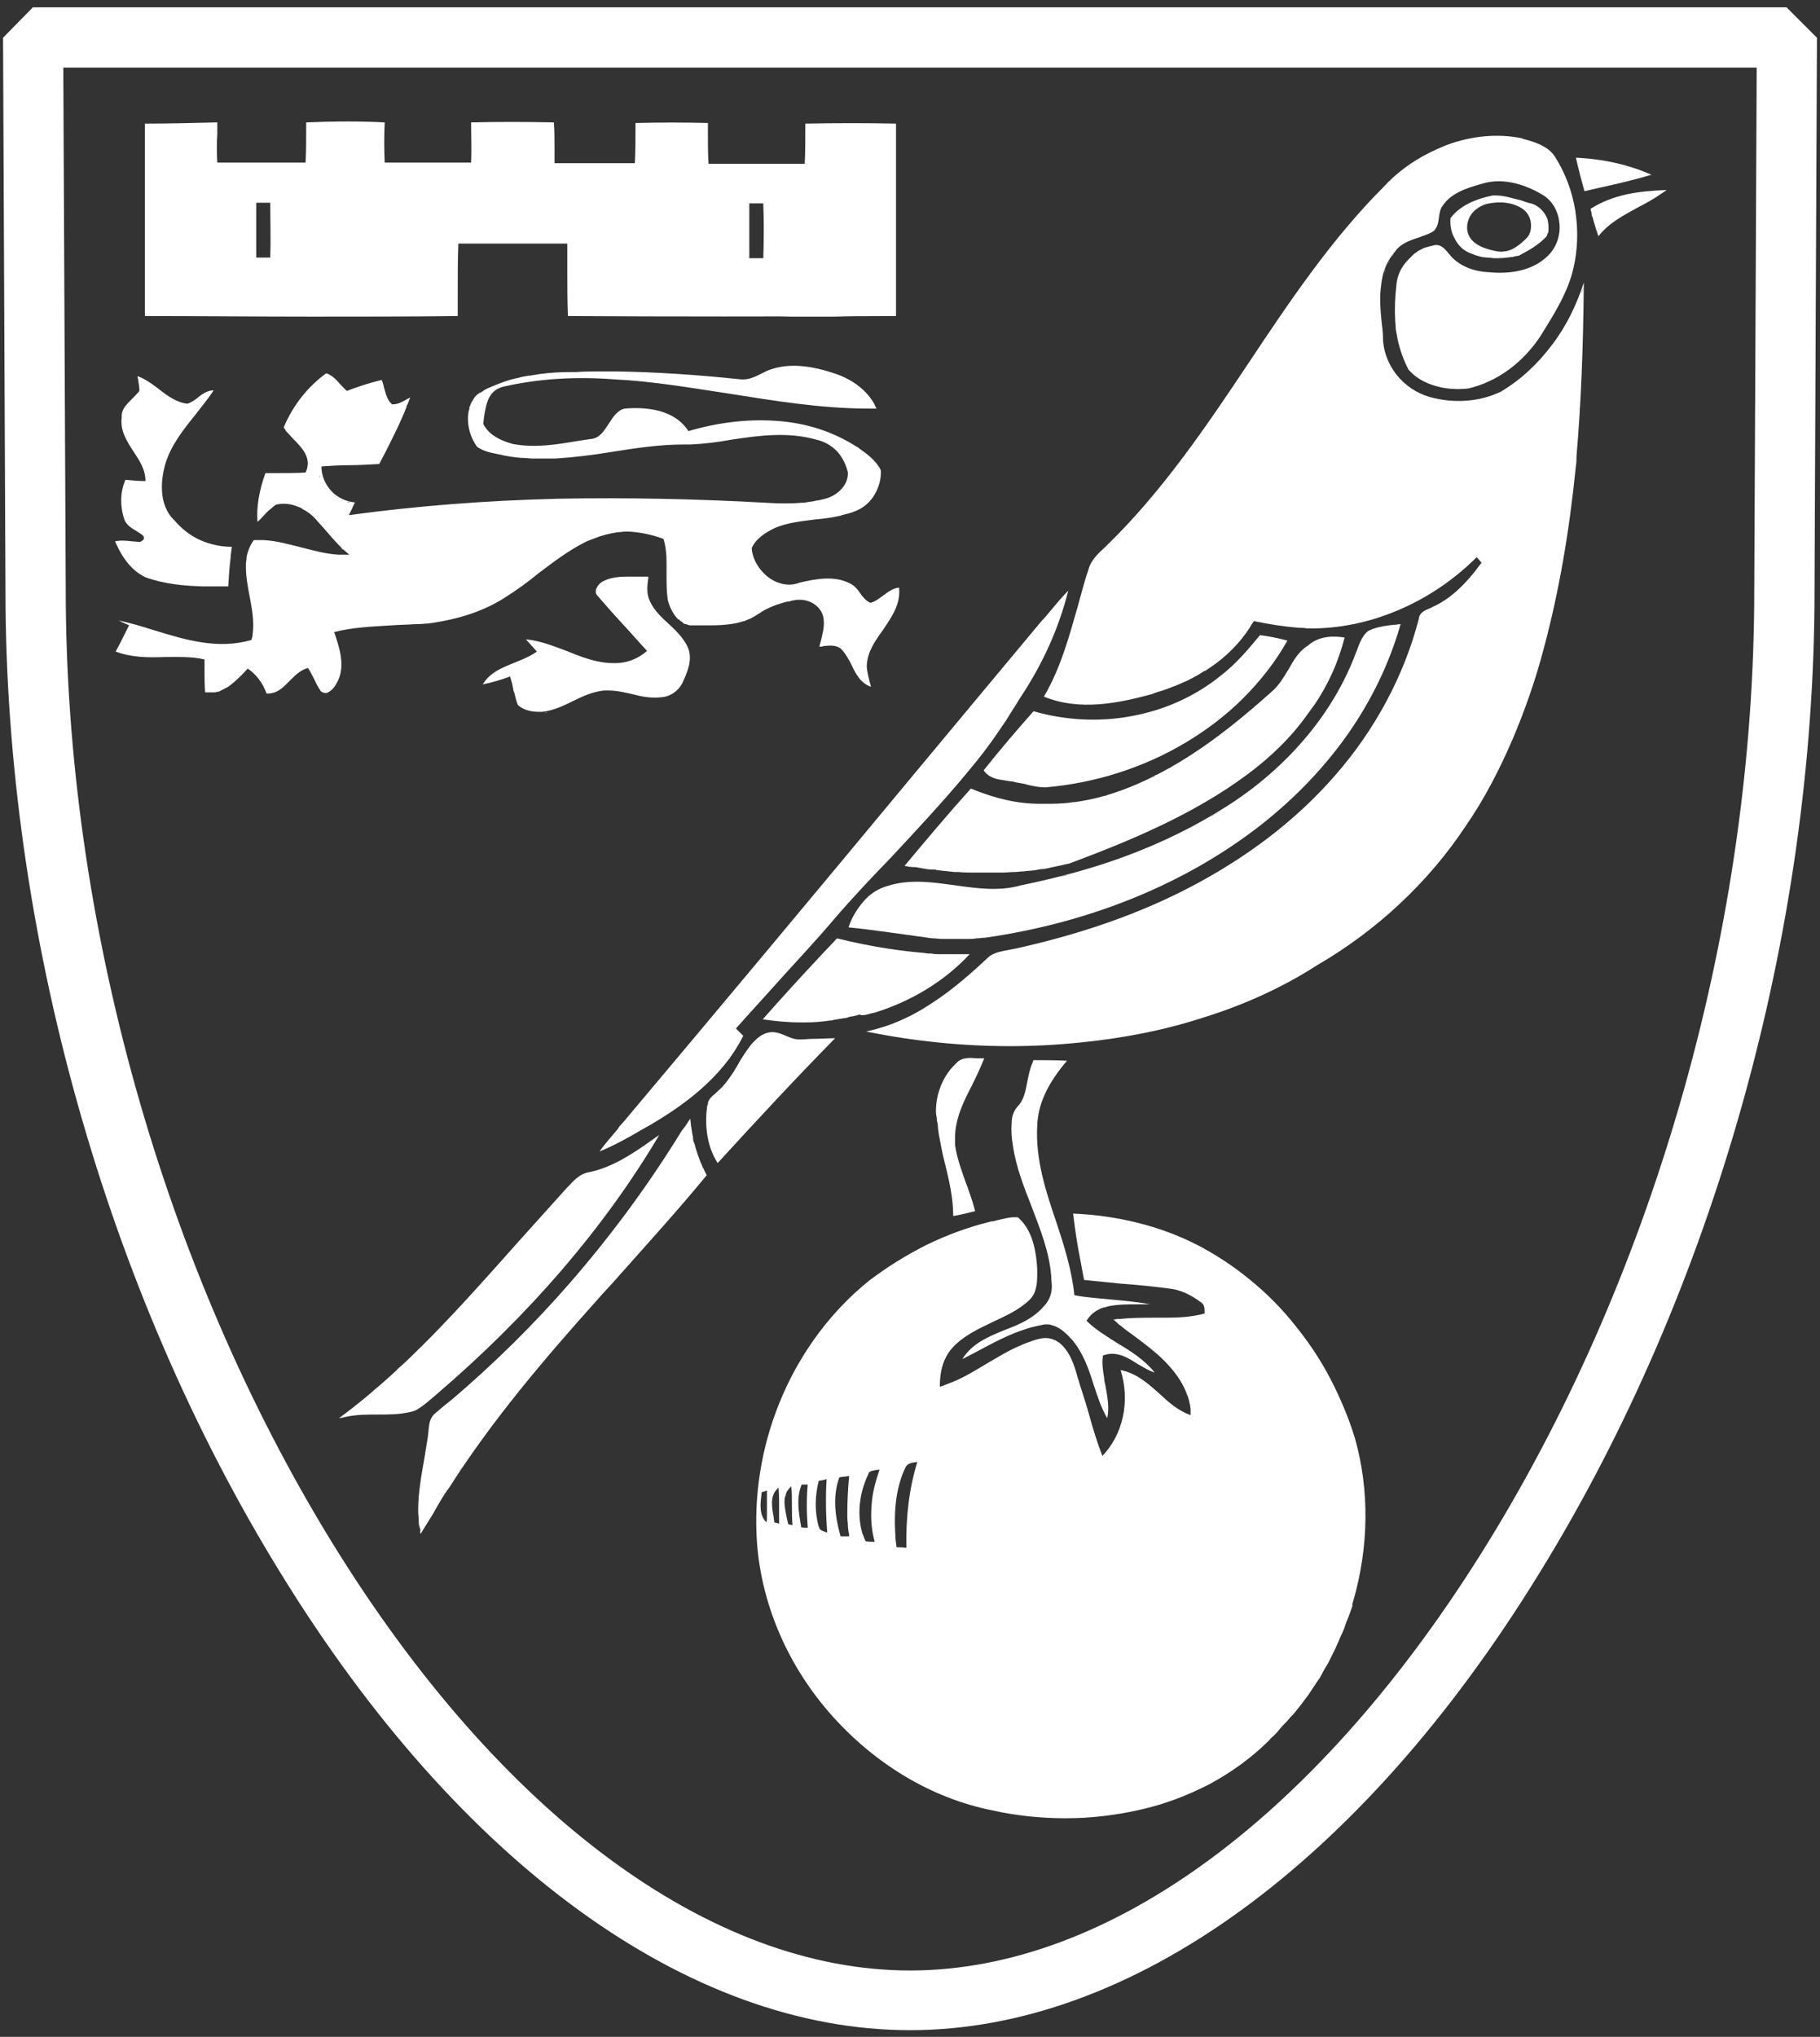 <?xml version="1.0" encoding="utf-8"?>
<!-- Generator: Adobe Illustrator 24.0.1, SVG Export Plug-In . SVG Version: 6.00 Build 0)  -->
<svg version="1.1"
	 id="svg2" xmlns:cc="http://creativecommons.org/ns#" xmlns:dc="http://purl.org/dc/elements/1.1/" xmlns:rdf="http://www.w3.org/1999/02/22-rdf-syntax-ns#" xmlns:svg="http://www.w3.org/2000/svg"
	 xmlns="http://www.w3.org/2000/svg" xmlns:xlink="http://www.w3.org/1999/xlink" x="0px" y="0px" viewBox="0 0 299 334.5"
	 style="enable-background:new 0 0 299 334.5;" xml:space="preserve">
<rect x="0" y="0" width="299" height="334.5" fill="#333333" stroke="none"/>
<style type="text/css">
	.st0{fill:#FFFFFF;}
</style>
<g>
	<path class="st0" d="M298.5,6.2l-5-5H5.4l-4.9,5L0.9,97c0,56,16.5,114.9,45.3,161.5c29.3,47.6,67,74.9,103.3,74.9
		c36.3,0,74-27.3,103.3-74.9C281.6,211.9,298.1,153,298.1,97h-5l5,0L298.5,6.2z M288.2,97L288.2,97c0,54.3-16,111.3-43.8,156.4
		c-27.5,44.6-62.1,70.2-94.9,70.2s-67.4-25.6-94.9-70.2C26.8,208.2,10.8,151.2,10.8,96.9l-0.4-85.8h278.2L288.2,97z"/>
	<path class="st0" d="M23.8,20.3c0,10.5,0,21.2,0,31.6l0,0c9,0,18.2,0.1,27.4,0.1c8,0,16,0,24-0.1l0,0c0-1.4,0-2.8,0-4.2
		c0-2.5,0-5.2,0.1-7.7c4.5,0,9,0,13.4,0c1.5,0,3,0,4.5,0c0,1.4,0,2.9,0,4.3c0,2.5,0,5.1,0.1,7.6l0,0c16,0.1,34.9,0.1,53.9,0l0,0
		c0-10.3,0-21,0-31.6l0,0c-4.7-0.1-9.8-0.1-14.9,0l0,0c0,0.4,0,0.9,0,1.3c0,1.7,0,3.6-0.1,5.3c-1.7,0-3.3,0-5,0c-1.9,0-3.8,0-5.8,0
		c-1.7,0-3.3,0-5,0c-0.1-1.7-0.1-3.3-0.1-5c0-0.5,0-1.1,0-1.7l0,0c-3.9-0.1-7.9-0.1-11.9,0l0,0c0,0.4,0,0.7,0,1.1
		c0,1.8,0,3.7-0.1,5.5c-1.4,0-2.8,0-4.1,0c-1.7,0-3.3,0-5,0c-1.4,0-2.8,0-4.1,0c0-0.8,0-1.7,0-2.5c0-1.4,0-2.8-0.1-4.2l0,0
		c-4.8-0.1-9.3-0.1-13.6,0l0,0c0,2.2,0.1,4.4,0,6.6c-1.5,0-3,0-4.5,0c-1.7,0-3.4,0-5.2,0c-1.5,0-3,0-4.5,0c-0.1-2.2-0.1-4.4,0-6.6
		l0,0c-3.8-0.2-8.1-0.2-12.9,0l0,0c0,0.4,0,0.9,0,1.3c0,1.7,0,3.6-0.1,5.3c-1.5,0-3,0-4.6,0c-1.8,0-3.5,0-5.3,0c-1.5,0-3.1,0-4.6,0
		c-0.1-1.6-0.1-3.2,0-4.7c0-0.6,0-1.3,0-1.9l0,0C31.7,20.2,27.7,20.3,23.8,20.3L23.8,20.3z M42.1,34.6c0-0.4,0-0.9,0-1.3l0,0h2.3
		l0,0l0,0c0,2.9,0.1,6,0,9l0,0c-0.8,0-1.5,0-2.3,0l0,0c0-0.6,0-1.2,0-1.8c0-0.3,0-0.5,0-0.8C42.1,38.1,42.1,36.3,42.1,34.6z
		 M123.1,36.4c0-1,0-2,0-3l0,0c0.8,0,1.6,0,2.3,0l0,0c0.1,2.9,0.1,5.9,0,9l0,0h-2.3l0,0C123.1,40.4,123.1,38.4,123.1,36.4z
		 M128.1,52c4,0,8,0,12,0C136,51.9,132,51.9,128.1,52z M86.7,20.3c0.5,0,1.1,0,1.6,0C87.7,20.3,87.2,20.3,86.7,20.3z M79.5,20.3
		c0.8,0,1.6,0,2.3,0C81.1,20.3,80.3,20.3,79.5,20.3z"/>
	<path class="st0" d="M178.8,93.6c-0.7,2-1.2,4.1-1.8,6.2c-1.4,4.9-2.8,10-5.5,14.6l0,0c5.8,2.4,12.2,1.1,17.7-0.4
		c0.3-0.1,0.5-0.2,0.8-0.3c0.3-0.1,0.7-0.2,1-0.3c0.6-0.2,1.1-0.4,1.6-0.6c0.3-0.1,0.6-0.2,0.8-0.3c0.5-0.2,1.1-0.5,1.6-0.7
		c0.3-0.1,0.5-0.3,0.8-0.4c0.5-0.3,1-0.5,1.4-0.8c0.3-0.2,0.6-0.4,0.9-0.5c0.2-0.1,0.4-0.3,0.6-0.4c2.7-1.8,4.9-4,6.6-6.6
		c0.2-0.4,0.4-0.7,0.7-1.1c2.4,0.5,4.9,0.9,7.4,1.1c0.4,0,0.9,0,1.3,0.1c0.2,0,0.3,0,0.5,0c0.3,0,0.5,0,0.8,0
		c4.9-0.1,9.7-1.2,14.4-3.3c4.5-2,8.7-4.9,12.2-8.4c0.3,0.3,0.5,0.6,0.8,0.9c-2.7,3.7-5.2,6-8.1,7.3c-0.1,0.1-0.2,0.1-0.4,0.2
		c-0.8,0.3-1.7,0.7-1.8,1.7c-2.4,9.3-7.2,18.3-13.9,25.9c-6.3,7.2-14.3,13.3-23.7,18.2c-8.4,4.4-18,7.7-28.3,10
		c-0.5,0.1-1,0.2-1.5,0.3c-1.1,0.2-2.2,0.4-3.1,1c-2.8,2.6-5.9,5.4-9.3,7.6c-3.7,2.5-7.3,4-11,4.8v0c7.9,1.6,15.8,2.4,23.6,2.4
		c3.9,0,7.7-0.2,11.6-0.6c7-0.7,13.8-2,20.2-4.1c6.8-2.1,13.1-5,18.7-8.6c9.8-5.7,18.3-13.6,24.5-23c2.9-4.2,5.4-9,7.6-14.1
		c2-4.7,3.8-9.8,5.2-15.2c2.4-9,4.1-18.7,5.2-29.7c0.1-0.5,0.1-1.1,0.1-1.6c0.7-8.2,1.1-17.1,1.2-28.5l0,0
		c-1.2,3.7-2.9,7.2-5.2,10.2c-2.4,3.2-5.2,5.8-8.4,7.7c-3.5,1.7-7.7,2-11.7,0.9c-2.1-0.6-4.1-1.9-5.5-3.7c-1.4-1.8-2.2-4-2.2-6.2
		c0-0.7-0.1-1.4-0.2-2.2c-0.2-2.1-0.4-4.2-0.1-6.2c0.2-2.3,1-4.1,2.3-5.6c0.1-0.1,0.2-0.3,0.3-0.4c0,0,0.1-0.1,0.1-0.1
		c1-1,2.3-1.4,3.5-1.8c0.7-0.3,1.5-0.5,2.2-0.9c0.8-0.5,1-1.5,1.1-2.4c0.1-0.7,0.2-1.4,0.6-1.9c1.4-2.1,3.9-2.9,6.4-3.6
		c3.7-1.2,7.6,0.3,10.2,1.9c1.5,1,2.4,2.6,2.6,4.6c0.2,2.1-0.6,4.1-2,5.4c-2.7,2.6-6.7,2.9-9.6,2.6c-2.6-0.1-4.9-1.1-6.3-2.7
		c-0.1-0.2-0.3-0.3-0.4-0.5c-0.6-0.7-1.3-1.5-2.4-1.2c-0.1,0-0.2,0.1-0.4,0.1c-0.1,0-0.3,0.1-0.4,0.1c-0.2,0.1-0.5,0.1-0.7,0.2
		c-0.2,0.1-0.3,0.1-0.4,0.2c-0.2,0.1-0.4,0.2-0.6,0.3c-0.1,0.1-0.3,0.2-0.4,0.3c-0.2,0.1-0.4,0.3-0.6,0.5c-0.1,0.1-0.2,0.2-0.3,0.3
		c-0.1,0.1-0.2,0.2-0.3,0.3c-1.2,1.2-1.9,2.7-2,4.3c-0.2,1.9-0.3,3.7-0.2,5.3c0,0,0,0,0,0c0,0.6,0.1,1.2,0.1,1.8c0,0,0,0,0,0
		c0.1,0.6,0.2,1.2,0.3,1.7c0,0,0,0,0,0c0.4,1.8,1,3.5,1.8,5c1.1,1.3,2.7,2.2,4.5,2.7c1.7,0.5,3.5,0.6,5.3,0.4
		c4.8-1.1,9.1-4.3,12-8.8c1.9-3.1,4.4-6.9,5.3-11c0.7-3,0.8-6.2,0.3-9.4c-0.5-3.1-1.6-6.1-3.3-8.8c-1.1-1.8-3.4-2.5-5.3-3l-0.2-0.1
		c-4-0.8-8.2-0.4-12.3,1.1c-1,0.4-1.9,0.8-2.9,1.3c-2.8,1.4-5.4,3.3-7.5,5.6c-8.6,8.6-15.5,18.9-22.1,28.8
		c-7,10.5-14.3,21.3-23.5,30.2l-0.1,0.1C180.4,90.9,179.2,92,178.8,93.6z M236.1,37.4C236.1,37.4,236.1,37.4,236.1,37.4
		C236.1,37.4,236.1,37.4,236.1,37.4z M230.4,58c0-0.1-0.1-0.1-0.1-0.2C230.4,57.9,230.4,58,230.4,58z M227.6,44.2
		c-0.1,0.2-0.1,0.4-0.2,0.7C227.5,44.6,227.6,44.4,227.6,44.2z M228.3,42.7c-0.1,0.2-0.3,0.5-0.4,0.8C228,43.2,228.2,43,228.3,42.7z
		 M156.9,162.1c0.1-0.1,0.2-0.1,0.2-0.2C157.1,161.9,157,162,156.9,162.1z M154.2,164.1c0.3-0.2,0.6-0.4,0.9-0.6
		C154.8,163.7,154.5,163.9,154.2,164.1z M259.6,48.5c0.2-0.4,0.3-0.8,0.5-1.3C260,47.7,259.8,48.1,259.6,48.5z M258.6,51.1
		c0.2-0.4,0.3-0.7,0.5-1.1C258.9,50.4,258.7,50.7,258.6,51.1z M257.2,53.6c0.2-0.3,0.4-0.7,0.6-1C257.6,52.9,257.4,53.3,257.2,53.6z
		 M255.6,56.1c0.3-0.4,0.5-0.7,0.8-1.1C256.1,55.4,255.9,55.7,255.6,56.1z M227.1,46.4c0-0.2,0.1-0.5,0.1-0.7
		C227.2,46,227.1,46.2,227.1,46.4z M228.6,42.2c0.1-0.2,0.2-0.3,0.3-0.5C228.9,41.9,228.7,42,228.6,42.2z M235.6,38
		c0.1,0,0.1-0.1,0.1-0.1C235.7,37.9,235.7,37.9,235.6,38z M229.6,54.6c0,0,0,0.1,0,0.1C229.6,54.7,229.6,54.6,229.6,54.6z
		 M229.9,56.5c0-0.1,0-0.2-0.1-0.2C229.9,56.3,229.9,56.4,229.9,56.5z"/>
	<path class="st0" d="M260.3,31.4L260.3,31.4L260.3,31.4c0.9-0.2,1.7-0.4,2.6-0.6c2.8-0.6,5.7-1.3,8.4-2.1l0,0
		c-3.6-1.6-7.8-2.6-12.4-2.8l0,0C259.3,27.7,259.8,29.6,260.3,31.4z"/>
	<path class="st0" d="M262.6,38.8L262.6,38.8c1.7-2.2,4.1-3.4,6.4-4.7c1.4-0.7,2.8-1.5,4.1-2.4c0,0,0,0,0,0c0.2-0.2,0.5-0.3,0.7-0.5
		l0,0c-2.5,0.1-4.6,0.3-6.5,0.7c-2.3,0.5-4.3,1.3-6,2.4l0,0l0,0C261.6,35.6,262,37.1,262.6,38.8z M261.6,35.7
		c-0.1-0.2-0.1-0.5-0.2-0.7C261.5,35.2,261.6,35.4,261.6,35.7z M262.2,37.6C262.2,37.6,262.2,37.5,262.2,37.6
		C262.2,37.5,262.2,37.6,262.2,37.6z"/>
	<path class="st0" d="M245.8,32.1c-0.2,0-0.4,0-0.6,0l0,0c-3.3,0.7-5.5,1.9-6.9,3.7l0,0v0c-0.1,1.2,0.1,2.4,0.7,3.4
		c0.6,1.2,1.5,2,2.6,2.4c0.3,0.1,0.7,0.3,1.1,0.4c0.6,0.2,1.2,0.3,1.8,0.3c0,0,0,0,0,0c0.3,0,0.6,0.1,1,0.1c0,0,0,0,0,0
		c0.2,0,0.4,0,0.7,0c0.7,0,1.4-0.1,2.2-0.2c0.1,0,0.3,0,0.4-0.1c0.2,0,0.5-0.1,0.7-0.1c1.5-0.8,3.2-1.7,4.6-3.2
		c0-0.1,0.1-0.2,0.1-0.3c0-0.1,0-0.1,0.1-0.2c0.1-0.2,0.1-0.5,0.1-0.7c0,0,0,0,0,0c0-0.4,0-0.8-0.1-1.2c0,0,0-0.1,0-0.1
		c0-0.1-0.1-0.3-0.1-0.4c-0.5-1.2-1.5-2.2-2.7-2.5c-0.5-0.1-1.1-0.3-1.6-0.5C248.5,32.6,247.2,32.1,245.8,32.1z M246.1,41.3
		c-1.6-0.3-4.4-0.9-5-3.2c-0.2-1,0-2,0.6-2.9c0.6-0.8,1.5-1.4,2.5-1.7c1.3-0.3,3.7-0.6,5.8,0.7c0.8,0.5,1.4,1.4,1.5,2.4
		c0.1,1-0.1,1.9-0.7,2.5c-1,1-2.4,2.2-3.9,2.2C246.7,41.4,246.4,41.3,246.1,41.3z"/>
	<path class="st0" d="M52.7,113.5c0.2,0.2,0.5,0.3,0.7,0.3c0.1,0,0.2,0,0.3,0c0,0,0.1,0,0.1-0.1c0,0,0,0,0,0c0,0,0,0,0.1,0
		c0.6-0.3,1.1-0.9,1.4-1.5c1.6-2.7,0.4-6-0.4-8.4c3.1-0.8,6.3-0.9,9.4-1.1c1.3-0.1,2.6-0.1,3.9-0.2c0.2,0,0.3,0,0.5,0
		c0.5,0,1.1-0.1,1.6-0.1c5.2-0.7,9.3-2.1,12.7-4.3c1.9-1.2,3.7-2.5,5.4-3.9c2.5-1.9,5-3.8,7.8-5.2c0.2-0.1,0.4-0.2,0.7-0.3
		c0.3-0.1,0.5-0.2,0.8-0.3c1.2-0.5,2.5-0.8,3.8-1c0,0,0,0,0,0c0.4,0,0.9-0.1,1.3-0.1c0,0,0,0,0,0c0.2,0,0.3,0,0.5,0
		c1.9,0.1,3.8,0.5,5.7,1.2c0.6,1.9,0.5,3.8,0.5,5.7c0,1.4,0,2.9,0.2,4.3c0.3,1.2,0.9,2.4,1.7,3.2c0,0,0,0,0.1,0
		c0.2,0.2,0.3,0.3,0.5,0.4c0,0,0.1,0,0.1,0.1c0,0,0.1,0,0.1,0.1c0.1,0.1,0.3,0.2,0.5,0.2c0.1,0,0.2,0.1,0.3,0.1
		c0.2,0.1,0.3,0.1,0.5,0.1c0.1,0,0.2,0,0.3,0c0.1,0,0.2,0,0.2,0c0,0,0.1,0,0.1,0c0.3,0,0.6,0,0.9,0c0.5,0,1,0,1.5,0
		c2.7,0,5.5-0.2,7.8-1.7c1.7-1.2,3.9-2.1,6.6-2.5c0.2,0,0.4,0,0.6,0c0.8,0,1.7,0.3,2.4,0.8c0.8,0.6,1.3,1.4,1.4,2.3
		c0.2,1.3-0.2,2.6-0.5,3.9c-0.1,0.2-0.1,0.5-0.2,0.7l0,0c0.2,0,0.5,0,0.7-0.1c1-0.1,2-0.2,2.8,0.4c0.1,0.1,0.2,0.2,0.3,0.3
		c0.6,0.7,1.1,1.6,1.5,2.4c0.7,1.5,1.5,3,3.2,3.6l0,0c-0.1-0.2-0.1-0.5-0.2-0.7c-0.2-0.9-0.5-1.9-0.5-2.8c0.1-2.3,1.4-4.1,2.7-5.9
		c1.4-2.1,2.9-4.2,2.6-6.9l0,0c-1,0.1-1.8,0.7-2.6,1.3c-0.7,0.5-1.3,1-2.1,1.2c-0.7-0.3-1.2-0.9-1.7-1.6c-0.4-0.6-0.9-1.2-1.5-1.5
		c-2.5-1.4-5.6-0.9-8.5-0.2c-1.5,0.6-3.3,0.3-4.8-0.7c-1.7-1.2-2.9-3.1-3-5c0.7-1.6,2.4-2.6,3.6-3.2c2.2-1,4.6-1.2,6.9-1.5
		c1.3-0.1,2.7-0.3,4-0.6c0.1,0,0.2,0,0.3-0.1c0.4-0.1,0.8-0.2,1.2-0.3c0.2-0.1,0.4-0.1,0.6-0.2c0.2-0.1,0.3-0.1,0.5-0.2
		c1.3-0.5,2.4-1.5,3.1-2.7c0.7-1.2,1.1-2.6,1-4l0,0c-0.8-1.6-2.2-2.6-3.6-3.6c-0.1-0.1-0.2-0.2-0.3-0.2c-3.9-2.5-8.4-4-13.5-4.3
		c-4.6-0.3-9.5,0.3-14.2,1.7c-2.3-3.6-7-4-10.5-3.7c-1.2,0.3-1.9,1.4-2.6,2.5c-0.8,1.2-1.5,2.4-3,2.5c-0.7,0.1-1.3,0.2-2,0.3
		c-3.5,0.6-7.2,1.2-10.8,0.5c-2.5-0.7-4.1-1.8-4.8-3.3c0.1-1.2,0.3-2.5,0.7-3.7c0.5-1.4,1.4-2.1,2.6-2.4c5.7-1.3,11.8-1.7,18.2-1.2
		c6.3,0.3,12.6,1.4,18.6,2.3c7.6,1.2,15.4,2.5,23.2,2.5c0.4,0,0.9,0,1.3,0l0,0c-0.2-0.3-0.3-0.7-0.5-1c-1.4-2.3-3.8-4-6.8-4.9
		c-4.3-1.4-7.8-1.5-10.7-0.3c-0.4,0.2-0.8,0.4-1.2,0.6c-0.8,0.4-1.7,0.8-2.6,0.8c-0.2,0-0.3,0-0.5,0c-7.6-0.8-14.2-1.2-20.3-1.3
		c-0.9,0-1.7,0-2.6,0c-1.4,0-2.8,0-4.2,0.1c-0.2,0-0.5,0-0.7,0c-1.8,0-3.5,0.1-5,0.3c0,0-0.1,0-0.1,0c-0.6,0.1-1.2,0.2-1.8,0.3
		c0,0,0,0-0.1,0c0,0,0,0-0.1,0c-0.6,0.1-1.2,0.2-1.8,0.4c0,0-0.1,0-0.1,0c-1.4,0.3-2.7,0.8-3.9,1.3c-0.5,0.2-1,0.4-1.5,0.7
		c-0.1,0.1-0.2,0.2-0.3,0.2c-0.1,0.1-0.2,0.2-0.4,0.2c-0.1,0.1-0.3,0.2-0.4,0.3c-0.1,0.1-0.2,0.2-0.3,0.3c-0.2,0.2-0.3,0.4-0.4,0.6
		c-0.1,0.1-0.1,0.2-0.2,0.3c-0.1,0.2-0.2,0.4-0.3,0.7c-0.1,0.2-0.1,0.3-0.1,0.5c0,0.1-0.1,0.2-0.1,0.3c-0.4,2,0.2,4.3,1.4,5.9
		c0.9,0.6,1.9,0.9,3,1.1c0.2,0,0.3,0.1,0.5,0.1c1.2,0.3,2.5,0.5,3.8,0.6c0.1,0,0.1,0,0.2,0c0.5,0,1.1,0.1,1.6,0.1c0.2,0,0.3,0,0.5,0
		c0.5,0,1.1,0,1.6,0c0.1,0,0.3,0,0.4,0c0.4,0,0.8,0,1.3,0c3.1-0.2,6.3-0.6,9.3-1.1c3.8-0.6,7.7-1.2,11.6-1.2c0.4,0,0.8,0,1.2,0
		c2.3-0.1,4.6-0.4,6.8-0.8c4.6-0.7,9.3-1.3,13.9,0c1.3,0.3,2.4,0.9,3.4,1.9c0.9,1,1.5,2.2,1.8,3.5c0.1,2.1-1.8,3.8-3.7,4.3
		c-2.6,0.7-5.6,0.9-9.1,0.7c-12.5-0.7-23.8-0.9-34.7-0.7c-12.2,0.3-23.5,1.2-34.5,2.7c0.2-0.4,0.4-0.8,0.6-1.2
		c0.1-0.3,0.3-0.6,0.4-0.9l0,0c-1.4-0.1-2.9-0.8-3.9-1.9c-1-1.1-1.6-2.5-1.6-4c1.5-0.1,3-0.2,4.5-0.2c1.6,0,3.3-0.1,5-0.2l0,0l0,0
		c0.3-0.6,0.7-1.3,1-1.9c1.2-2.4,2.5-4.9,3.5-7.5c0,0,0-0.1,0-0.1c0-0.1,0-0.1,0.1-0.2c0.2-0.4,0.3-0.8,0.5-1.2l0,0
		c-0.3,0.1-0.6,0.3-0.8,0.4c-0.7,0.4-1.3,0.7-2.1,0.7c0,0,0,0-0.1,0c-0.8-0.7-1-1.7-1.3-2.7c-0.1-0.4-0.2-0.9-0.4-1.3l0,0l0,0
		c-2.1,0.5-4.2,1.2-5.7,1.8c-0.4-0.3-0.8-0.8-1.2-1.2c-0.6-0.7-1.3-1.4-2.2-1.7l0,0l0,0c-2.9,2.1-5.4,5.1-7,8.9l0,0l0,0
		c0.1,0.1,0.2,0.3,0.3,0.4c0,0,0,0,0,0.1c0.4,0.4,0.8,0.9,1.2,1.3c1.6,1.6,3.2,3.3,2.1,5.6c-1.4,0.1-2.9,0.1-4.4,0.1
		c-0.7,0-1.5,0-2.2,0h0h0l0,0c-1,2.8-1.5,5.5-1.3,8l0,0c0.4-0.3,0.7-0.7,1.1-1.1c0.4-0.5,0.9-0.9,1.4-1.3c0,0,0.1-0.1,0.1-0.1
		c0.1-0.1,0.3-0.2,0.4-0.3c1.1-0.3,2.4-0.2,3.6,0.3c0.3,0.1,0.6,0.2,0.8,0.4c0.8,0.4,1.6,1,2.2,1.7c0.5,0.6,1.1,1.2,1.6,1.8
		c1.2,1.4,2.4,2.8,3.9,4c-0.3,0-0.5,0-0.8,0c-0.3,0-0.6,0-0.9,0c-2.1-0.1-4.2-0.7-6.2-1.2c-2-0.5-4.1-1.1-6.2-1.2
		c-0.3,0-0.6,0-0.9,0c-0.2,0-0.4,0-0.7,0l0,0l0,0c-0.6,0.8-1,1.8-1.2,2.8c0,0.1,0,0.1,0,0.2c0,0.3-0.1,0.6-0.1,0.8c0,0,0,0.1,0,0.1
		c0,0,0,0.1,0,0.1c0,0.2,0,0.3,0,0.5c0,1.5,0.3,3.1,0.6,4.7c0.4,2.1,0.8,4.2,0.5,6.3c0,0.3-0.1,0.6-0.2,0.9c-5.5,1.6-10.8,0-16-1.6
		c-1.9-0.6-3.9-1.2-5.8-1.6l0,0c0.2,0.1,0.4,0.2,0.6,0.3c0.4,0.2,0.7,0.3,1.1,0.5c-0.4,0.8-0.8,1.6-1.2,2.4c-0.3,0.6-0.6,1.2-1,1.9
		l0,0c2.6,1,5.4,1,8.1,0.9c2.1,0,4.4-0.1,6.5,0.4c0,0.6,0,1.2,0,1.8c0,1.2,0,2.4,0.1,3.6l0,0l0,0c0.1,0,0.2,0,0.3,0
		c0.1,0,0.1,0,0.2,0c0,0,0.1,0,0.1,0c0.2,0,0.4,0,0.6,0c0.1,0,0.2,0,0.3,0c0,0,0.1,0,0.1,0c0.2,0,0.3-0.1,0.5-0.1
		c0.2,0,0.3-0.1,0.5-0.2c0.2-0.1,0.4-0.2,0.6-0.3c0.1-0.1,0.2-0.1,0.4-0.2c0.1-0.1,0.2-0.1,0.3-0.2c1.1-0.8,2.2-1.9,3.1-2.9l0,0
		c1.3,0.9,2.4,2.2,3.1,4.1l0,0l0,0c0.1,0,0.2,0,0.2,0c1.4,0,2.3-0.8,3.2-1.7c0.1-0.1,0.3-0.3,0.4-0.4c0.1-0.1,0.2-0.2,0.3-0.3
		c0.8-0.8,1.6-1.5,2.7-1.8c0.4,0.6,0.8,1.4,1.1,2C51.9,112.2,52.3,112.9,52.7,113.5L52.7,113.5z M80,65.6c0.1-0.1,0.1-0.3,0.2-0.4
		C80.1,65.3,80.1,65.4,80,65.6z M80.5,64.7C80.5,64.7,80.5,64.7,80.5,64.7c0.1-0.2,0.2-0.2,0.3-0.3C80.7,64.5,80.6,64.6,80.5,64.7z
		 M129.3,60.1C129.3,60.1,129.3,60.1,129.3,60.1C129.3,60.1,129.3,60.1,129.3,60.1z M128.1,60.3C128.1,60.3,128.1,60.3,128.1,60.3
		C128.1,60.3,128.1,60.3,128.1,60.3z M82.2,63.5c-0.1,0-0.2,0.1-0.3,0.1C82,63.6,82.1,63.6,82.2,63.5z M81.4,63.9
		c-0.1,0.1-0.2,0.1-0.3,0.2C81.2,64,81.3,63.9,81.4,63.9z M53,113.7C53,113.6,53,113.6,53,113.7C53,113.6,53,113.6,53,113.7z
		 M57.3,82.5c-0.1,0-0.2,0-0.2-0.1c0.1,0,0.3,0.1,0.5,0.1C57.4,82.5,57.3,82.5,57.3,82.5z M56,82.1c0.2,0.1,0.3,0.1,0.5,0.2
		C56.3,82.2,56.1,82.2,56,82.1z M121.5,102.3c0,0-0.1,0-0.1,0C121.4,102.3,121.4,102.3,121.5,102.3z M122.5,101.9
		c-0.1,0-0.2,0.1-0.3,0.1C122.3,102,122.4,102,122.5,101.9z M123.4,101.5c0,0-0.1,0-0.1,0.1C123.3,101.6,123.4,101.6,123.4,101.5z
		 M128.4,99.1c-0.2,0.1-0.5,0.2-0.7,0.2C127.9,99.3,128.1,99.2,128.4,99.1z M130.1,98.7c-0.2,0-0.4,0.1-0.7,0.1
		c0.1,0,0.3-0.1,0.4-0.1C130,98.7,130.1,98.7,130.1,98.7z M135.2,102.3c0-0.1,0-0.2,0-0.2C135.2,102.2,135.2,102.3,135.2,102.3z
		 M126.7,99.7c-0.2,0.1-0.4,0.2-0.6,0.3C126.3,99.9,126.5,99.8,126.7,99.7z M125.1,100.5c-0.2,0.1-0.4,0.2-0.5,0.3
		C124.8,100.7,125,100.6,125.1,100.5z M131.4,71.7c-0.1,0-0.2,0-0.4,0C131.1,71.7,131.3,71.7,131.4,71.7z M132.6,71.9
		c-0.1,0-0.1,0-0.2,0C132.5,71.9,132.6,71.9,132.6,71.9z M133.8,82.3c0.2,0,0.5-0.1,0.7-0.2C134.3,82.2,134,82.2,133.8,82.3z
		 M131.6,82.6c0.3,0,0.6-0.1,0.9-0.1C132.2,82.6,131.9,82.6,131.6,82.6z M129.5,82.8c-0.1,0-0.2,0-0.2,0c0.3,0,0.6,0,0.9,0
		C130,82.7,129.8,82.7,129.5,82.8z M127.7,82.7c-0.2,0-0.5,0-0.7,0C127.2,82.7,127.4,82.7,127.7,82.7z M55.5,81.8
		c-0.2-0.1-0.3-0.2-0.4-0.3C55.2,81.7,55.3,81.8,55.5,81.8z M54.5,81.2c-0.1-0.1-0.2-0.2-0.3-0.3C54.3,81,54.4,81.1,54.5,81.2z
		 M53.4,80c0.1,0.1,0.2,0.3,0.3,0.4C53.6,80.3,53.5,80.2,53.4,80z M63.5,66C63.5,65.9,63.5,65.9,63.5,66C63.6,66,63.6,66,63.5,66
		C63.6,66,63.6,66,63.5,66z M63.3,65.5C63.3,65.5,63.3,65.5,63.3,65.5C63.3,65.5,63.3,65.5,63.3,65.5z M56.4,90.3
		c-0.1-0.1-0.3-0.2-0.4-0.3C56.1,90,56.3,90.1,56.4,90.3z M32.3,107.8c0.2,0,0.3,0.1,0.5,0.1C32.6,107.9,32.4,107.8,32.3,107.8z
		 M82.7,74.7c0.1,0,0.1,0,0.2,0C82.8,74.7,82.8,74.7,82.7,74.7z M52.4,77.4c0-0.2,0-0.3,0-0.5C52.4,77.1,52.4,77.3,52.4,77.4z
		 M53.1,79.5c-0.1-0.1-0.1-0.2-0.2-0.4C52.9,79.2,53,79.3,53.1,79.5z M52.6,78.5c0-0.1-0.1-0.3-0.1-0.4
		C52.6,78.2,52.6,78.3,52.6,78.5z"/>
	<path class="st0" d="M21.4,65.8c-0.8,0.8-1.5,1.6-1.4,2.7c-0.3,2.2,0.8,3.9,1.9,5.6c1,1.5,2,3,2,4.9c-1.2,0-2.2-0.1-3.3-0.2l0,0
		l0,0c-0.9,2.1-0.9,4.5-0.1,6.7c0.4,0.8,1.2,1.3,1.9,1.7c0.4,0.3,0.9,0.5,1.2,0.9c0.2,0.5-0.2,0.7-0.6,0.9c-0.4,0-0.9-0.1-1.3-0.1
		c-0.9-0.1-1.8-0.2-2.8,0l0,0c1.3,3,2.9,4.9,5,5.9c3,1.1,6.2,1.4,9.4,1.5c0.5,0,0.9,0,1.4,0c0.9,0,1.8,0,2.8,0l0,0
		c0.1-1.7,0.2-3.3,0.4-4.8c0-0.1,0-0.2,0-0.3c0.1-0.5,0.1-0.9,0.2-1.4l0,0c0,0-0.1,0-0.1,0c-1.7,0-3.5-0.4-5.1-1.1
		c-1.6-0.7-3.1-1.9-4.2-3.2c-2.8-2.6-2.2-6.9-1.6-9.1c0.9-3.2,3-5.8,5-8.3c1-1.3,2.1-2.6,3-4l0,0c-1,0-1.9,0.6-2.6,1.2
		c-0.5,0.4-1.1,0.8-1.7,1c-1.8-0.2-3.3-1.3-4.7-2.4c-0.9-0.7-1.9-1.4-2.9-1.9c0,0-0.1,0-0.1,0c-0.2-0.1-0.3-0.2-0.5-0.2l0,0
		c0,0.2,0.1,0.4,0.1,0.6c0.1,0.6,0.2,1.2,0.2,1.8C22.6,64.6,22,65.2,21.4,65.8z M21.9,93.2C21.9,93.2,21.9,93.2,21.9,93.2
		C21.9,93.2,21.9,93.2,21.9,93.2z M22.7,64.2C22.7,64.2,22.7,64.2,22.7,64.2C22.7,64.2,22.7,64.2,22.7,64.2z"/>
	<path class="st0" d="M113,106.3c-0.7-1.5-1.9-2.7-3.1-3.8c-1.2-1.1-2.4-2.2-3.1-3.7c-0.6-1.2-0.5-2.5-0.3-3.8c0-0.1,0-0.2,0-0.3
		l0,0c-0.7,0-1.4,0-2.1,0c-1.8,0-3.6-0.1-5.2,0.7v0c-0.5,0.2-1,0.7-1.2,1.2c-0.1,0.1-0.1,0.2-0.1,0.3c0,0,0,0,0,0c0,0,0,0.1,0,0.1
		c-0.1,0.4,0.1,0.7,0.4,1c1.4,1.6,2.8,3.2,4.2,4.7c1.3,1.4,2.5,2.8,3.8,4.2c-1.5,1.3-3.3,2-5.2,2c-0.1,0-0.2,0-0.3,0
		c-2.7,0-5.3-1-7.7-2c-2.2-0.8-4.4-1.7-6.7-1.9l0,0l1.8,2c-1.1,0.8-2.4,1.3-3.6,1.8c-2,0.8-4.1,1.6-5.3,3.6l0,0
		c1.5-0.3,3.1-0.8,4.5-1.3c0.2,0.7,0.4,1.3,0.5,2c0,0.2,0.1,0.5,0.2,0.7c0.2,0.7,0.3,1.4,0.6,2l0,0c1,0.9,2.4,1.1,3.4,1.1
		c0.2,0,0.4,0,0.6,0c1.8-0.2,3.5-1,5.1-1.8c1.6-0.8,3.2-1.5,5-1.7c0.2,0,0.4,0,0.6,0c0.1,0,0.1,0,0.2,0c1.3,0,2.6,0.3,3.9,0.6
		c1.5,0.4,3.1,0.7,4.8,0.5c1.4-0.1,2.7-1,3.4-2.3C112.8,110.6,113.9,108.4,113,106.3z M98,98C98,97.9,98,97.9,98,98
		C98,97.9,98,97.9,98,98z M84.7,115.5c0,0,0-0.1,0-0.1C84.7,115.4,84.7,115.5,84.7,115.5z M89.9,117c-0.2,0-0.3,0.1-0.5,0.1
		C89.5,117.1,89.7,117.1,89.9,117z M91,116.7c0,0-0.1,0-0.1,0C90.9,116.7,91,116.7,91,116.7z"/>
	<path class="st0" d="M175.5,97c-1,1-2,2.2-3,3.4c-0.4,0.5-0.9,1.1-1.4,1.6c-7,8.4-14.1,16.9-21,25.2
		c-15.6,18.8-31.8,38.2-47.8,57.2c-0.3,0.3-0.6,0.6-0.8,1c-1,1.2-2.1,2.4-3,3.7l0,0c2.4-1,4.6-2.2,6.8-3.5c0.5-0.3,1.1-0.6,1.6-0.9
		c4.9-2.9,11.7-7.5,15.2-14.6l0,0l0,0c-0.1-0.1-0.3-0.3-0.4-0.4c-0.3-0.3-0.5-0.5-0.8-0.8c2.4-2.7,4.9-5.4,7.3-8.1
		c2.9-3.2,5.9-6.4,8.7-9.7c3-3.5,6.2-6.9,9.4-10.2c4.2-4.5,8.5-9.1,12.5-13.9c0.1-0.2,0.3-0.3,0.4-0.5c1.7-2,3.3-4.1,4.8-6.3
		c0.2-0.3,0.4-0.6,0.6-0.9c0.5-0.7,0.9-1.3,1.3-2c0.2-0.3,0.4-0.6,0.5-0.8c0.4-0.6,0.8-1.2,1.2-1.9C171.4,108.9,174,103,175.5,97
		L175.5,97z M120.6,172.7c-0.1,0.1-0.2,0.3-0.3,0.4C120.4,173,120.5,172.9,120.6,172.7z M120,173.6c-0.1,0.1-0.2,0.3-0.3,0.4
		C119.8,173.9,119.9,173.8,120,173.6z"/>
	<path class="st0" d="M223.1,106.3c-0.1,0.3-0.2,0.6-0.3,0.8c-1.9,5.1-4.8,10-8.6,14.4c-3.6,4.2-7.9,7.9-12.8,11
		c-4.9,3.1-10.3,5.8-16.2,8c-5.3,2-11.2,3.6-17.5,4.9c-3.5,1-7.2,0.5-10.7,0c-3.7-0.5-7.5-1.1-11.2,0.1c-1.5,0.4-2.9,1.3-4,2.6
		c-1,1.2-1.9,2.6-2.4,4.2l0,0c2.4,0.2,4.9,0.6,7.3,0.9c2.1,0.3,4.3,0.6,6.5,0.9c0.1,0,0.3,0,0.4,0c0.7,0.1,1.4,0.1,2.1,0.1
		c0.4,0,0.8,0,1.2,0c0.3,0,0.5,0,0.8,0c0.4,0,0.8,0,1.2,0c0,0,0,0,0.1,0c0.5,0,0.9,0,1.4-0.1c0,0,0,0,0,0c0.5,0,0.9-0.1,1.4-0.1
		c17.5-2.5,33.3-9,45.7-18.8c5.4-4.3,10.1-9.2,13.9-14.6c4-5.7,6.9-11.8,8.7-18.1l0,0c-0.3,0-0.7,0.1-1,0.1
		c-1.2,0.1-2.5,0.3-3.6,0.7c-0.1,0-0.2,0.1-0.2,0.1c-0.2,0.1-0.3,0.1-0.5,0.2C223.9,104.3,223.5,105.3,223.1,106.3z M199.5,133.8
		c-0.3,0.2-0.6,0.3-0.9,0.5c0.6-0.4,1.3-0.7,1.9-1.1C200.2,133.4,199.9,133.6,199.5,133.8z M194.6,136.5c0.7-0.4,1.5-0.8,2.2-1.2
		C196.1,135.7,195.4,136.1,194.6,136.5z M190.6,138.4c0.8-0.4,1.6-0.7,2.3-1.1C192.1,137.7,191.3,138.1,190.6,138.4z M186.4,140.2
		c0.7-0.3,1.5-0.6,2.2-0.9C187.8,139.6,187.1,139.9,186.4,140.2z M169.4,145.2c0.5-0.1,1-0.2,1.4-0.3
		C170.3,144.9,169.8,145.1,169.4,145.2z M173.8,144.1c0.6-0.1,1.1-0.3,1.7-0.4C174.9,143.9,174.3,144,173.8,144.1z M178.1,143
		c0.5-0.2,1.1-0.3,1.6-0.5C179.2,142.6,178.7,142.8,178.1,143z M182.5,141.6c0.5-0.2,0.9-0.3,1.4-0.5
		C183.4,141.3,182.9,141.4,182.5,141.6z"/>
	<path class="st0" d="M207,104.3c-1.9,2.3-3.9,4.7-6.5,6.7c-4.1,3.3-9.1,5.6-14.6,6.6c-5.3,1-10.9,0.7-16.1-0.8l0,0l0,0
		c-2.5,2.8-5.4,6.2-8.2,9.7l0,0l0,0c0.6,0.9,1.5,1.3,2.5,1.5c0.6,0.1,1.2,0.2,1.8,0.3c0.4,0,0.7,0.1,1.1,0.2
		c0.6,0.1,1.3,0.2,1.9,0.4c0.9,0.2,1.8,0.4,2.7,0.4c0.1,0,0.2,0,0.2,0c8.1-0.7,16-3.2,22.9-7.3c3.5-2.1,6.7-4.5,9.5-7.3
		c2.9-2.9,5.4-6.1,7.3-9.5l0,0C210,104.8,208.5,104.5,207,104.3L207,104.3L207,104.3z M168,119C168,119,168,119,168,119
		C168,119,168,119,168,119z M162.9,125c0.6-0.7,1.2-1.4,1.7-2.1C164.1,123.6,163.5,124.3,162.9,125z M162.6,127.3
		C162.6,127.3,162.6,127.3,162.6,127.3C162.6,127.3,162.6,127.3,162.6,127.3z"/>
	<path class="st0" d="M211.7,109.9c-0.8,1.3-1.6,2.7-2.8,3.7c-3.9,3.5-9.2,8-15.2,11.6c-7.7,4.6-14.6,6.8-21.2,6.8c-0.3,0-0.6,0-1,0
		c-0.2,0-0.5,0-0.7,0c-3.5,0-7.2-0.8-11.3-2.5l0,0l0,0c-3.7,4.1-7.3,8.4-10.9,12.7l0,0c0.5,0.1,1,0.2,1.6,0.2c0.1,0,0.1,0,0.2,0
		c0.6,0.1,1.2,0.2,1.7,0.3c0.5,0.1,0.9,0.1,1.3,0.1c0.2,0,0.3,0,0.5,0.1c1,0.1,1.9,0.2,2.9,0.3c0.2,0,0.4,0,0.6,0
		c0.9,0.1,1.8,0.1,2.8,0.1c0.2,0,0.4,0,0.6,0c0.4,0,0.9,0,1.3,0c0.3,0,0.7,0,1,0c0.5,0,1.1,0,1.6,0c0.7,0,1.3-0.1,2-0.1
		c0.5,0,1-0.1,1.5-0.1c0.6-0.1,1.3-0.1,1.9-0.2c0.5-0.1,1-0.2,1.5-0.2c0.3-0.1,0.6-0.1,0.9-0.2c0.3-0.1,0.6-0.1,0.9-0.2
		c0.5-0.1,1-0.2,1.4-0.3c0.3-0.1,0.6-0.1,0.9-0.2c9.9-3.7,20.3-8,29.2-14.6c3.9-2.9,7.3-6.2,9.9-9.9c0.4-0.5,0.7-1,1.1-1.5
		c2.4-3.5,4-7.2,5-11.1l0,0c-1.8-0.3-4.2-0.3-6,1.3C213.3,107,212.5,108.5,211.7,109.9z M192,126.2c0.2-0.1,0.5-0.3,0.7-0.4
		C192.5,125.9,192.3,126.1,192,126.2z M189.1,127.7c0.3-0.2,0.6-0.3,0.9-0.5C189.8,127.4,189.5,127.6,189.1,127.7z M186.3,129
		c0.4-0.1,0.7-0.3,1.1-0.5C187,128.7,186.7,128.8,186.3,129z M184.7,129.7c-0.3,0.1-0.6,0.2-0.9,0.3
		C184.1,129.9,184.4,129.8,184.7,129.7z M181.9,130.6c-0.2,0.1-0.5,0.1-0.7,0.2C181.5,130.7,181.7,130.6,181.9,130.6z M179.2,131.3
		c-0.2,0-0.5,0.1-0.7,0.1C178.7,131.4,179,131.3,179.2,131.3z M175.8,131.8c0.2,0,0.5-0.1,0.7-0.1
		C176.2,131.8,176,131.8,175.8,131.8z M156,133.6c0.5-0.6,1.1-1.2,1.6-1.9C157.1,132.3,156.5,132.9,156,133.6z M152.1,138.1
		c-0.5,0.6-1,1.2-1.5,1.7C151.1,139.3,151.6,138.7,152.1,138.1z M173,132c0.5,0,1,0,1.5-0.1C174,132,173.5,132,173,132z"/>
	<path class="st0" d="M142,166.7c0.6-0.1,1.1-0.3,1.7-0.4c6.1-1.9,11.5-5.2,15.6-9.6l0,0c-0.3,0-0.5,0-0.8,0c-0.4,0-0.9,0-1.3,0
		c-0.4,0-0.8,0-1.2,0c-0.6,0-1.1,0-1.7,0c-0.4,0-0.8,0-1.2-0.1c-0.4,0-0.8,0-1.2-0.1c-3.6-0.3-8.3-0.9-14.4-2.4l0,0l0,0
		c-1,1.1-2.1,2.2-3.1,3.3c-3,3.2-6.1,6.6-9.1,10l0,0c2.1,0.3,4.1,0.5,6.2,0.5c0.2,0,0.4,0,0.6,0c0.1,0,0.2,0,0.3,0
		c1.3,0,2.6-0.1,3.9-0.3c0.2,0,0.4,0,0.6-0.1c0.6-0.1,1.2-0.2,1.8-0.3c0.3,0,0.6-0.1,0.8-0.2c0.6-0.1,1.2-0.2,1.7-0.4
		C141.6,166.8,141.8,166.7,142,166.7z"/>
	<path class="st0" d="M137.2,170.5c-1.2,0-2.4,0.1-3.6,0.1c-0.7,0-1.4,0.1-2.1,0.1c-0.1,0-0.2,0-0.2,0c-0.8,0-1.5-0.3-2.2-0.6
		c-0.7-0.3-1.4-0.6-2.2-0.6c-0.1,0-0.1,0-0.2,0c-1.3,0.1-2.2,0.9-2.8,1.5c-0.8,0.8-1.4,1.8-2,2.7c-0.2,0.3-0.4,0.6-0.6,1
		c-0.2,0.4-0.5,0.8-0.7,1.2c-0.8,1.2-1.6,2.4-2.8,3.4c-0.1,0.1-0.2,0.2-0.3,0.3c-0.5,0.4-1,0.8-1.2,1.5c0,0.1,0,0.1,0,0.2
		c0,0.1,0,0.1-0.1,0.2c-0.4,2.6-0.3,6.4,1.7,9.5l0,0C124.4,183.9,130.8,177,137.2,170.5L137.2,170.5z M124.8,170.4
		C124.8,170.4,124.9,170.4,124.8,170.4C124.9,170.4,124.8,170.4,124.8,170.4z M125.5,170c0.1,0,0.2-0.1,0.3-0.1
		C125.6,169.9,125.5,170,125.5,170z M126.2,169.7c0.1,0,0.2,0,0.3-0.1C126.4,169.7,126.3,169.7,126.2,169.7z"/>
	<path class="st0" d="M153.9,183.7c0,0.2,0,0.4,0.1,0.6c0.1,0.6,0.1,1.2,0.2,1.7c0,0,0,0.1,0,0.1c0.3,1.6,0.6,3.3,1,4.8
		c0.7,2.8,1.4,5.8,1.4,8.8l0,0c1.2-0.2,2.4-0.5,3.6-0.8l0,0c-0.3-1.2-0.7-2.4-1.1-3.5c-0.1-0.4-0.3-0.8-0.4-1.1
		c-0.7-2-1.5-4.1-1.8-6.3c0-0.1,0-0.3,0-0.4c0-0.2,0-0.4,0-0.7c0-3.2,1.4-6,2.8-8.7c0.7-1.4,1.4-2.9,2-4.4l0,0c-0.4,0-0.8,0-1.2,0
		c-1.2-0.1-2.5-0.2-3.4,0.8c-1.7,1.6-2.8,3.7-3.2,6.1c-0.1,0.8-0.2,1.6-0.1,2.4C153.8,183.2,153.9,183.4,153.9,183.7z"/>
	<path class="st0" d="M169.8,174.1c-0.1,0.1-0.1,0.3-0.2,0.5c0,0,0,0,0,0c-0.4,0.9-0.6,1.9-0.8,2.9c-0.3,1.5-0.5,3.1-1.7,4.3
		c-0.6,0.7-0.9,1.6-0.9,2.7c-0.1,1.2,0,2.4,0.2,3.6c0.5,3.5,1.8,6.8,3.1,10.1c1.4,3.7,2.9,7.4,3.2,11.4c0,0.6,0.1,1.1,0.1,1.7
		c0,1.1-0.4,2.3-1.3,3.2c-1.7,2-4,3-6.4,3.9c-2.7,1.1-5.4,2.2-7,4.8l0,0c0.8-0.4,1.7-0.9,2.5-1.3c2.6-1.4,5.2-2.8,8.1-3.7
		c0,0,0,0,0,0c0.9-0.3,1.9-0.5,2.9-0.7c0.1,0,0.2,0,0.4,0c0,0,0,0,0.1,0c0.2,0,0.4,0,0.6,0.1c0,0,0,0,0,0c1.4,0.3,2.5,1.4,3.5,2.5
		c1.8,2.2,2.7,4.8,3.5,7.4c0.6,1.8,1.2,3.7,2.2,5.4l0,0c0.4-1.8,0-3.6-0.3-5.4c-0.1-0.4-0.2-0.8-0.2-1.2c-0.2-1.2-0.4-2.4-0.2-3.7
		c2.2-0.8,4,0.3,5.7,1.4c0.9,0.5,1.8,1.1,2.8,1.4l0,0c-1.7-2.1-3.9-3.5-6.1-4.8c-1.7-1.1-3.6-2.2-5.1-3.7c0.8-1.3,2-2.1,3.7-2.4
		c1.5-0.3,3.1-0.3,4.6-0.3c0.8,0,1.5,0,2.2,0l0,0c-2.2-0.4-4.4-0.6-6.6-0.8c-1.9-0.2-3.9-0.3-5.9-0.7c-0.4-4.1-1.7-8.2-3-12.1
		c-1.7-5-3.4-10.2-3.1-15.7c0.1-3.5,1.7-7,4.9-10.7l0,0C173.5,174.1,171.6,174.1,169.8,174.1L169.8,174.1L169.8,174.1z M181.1,224.6
		C181.1,224.6,181.1,224.6,181.1,224.6C181.1,224.6,181.1,224.6,181.1,224.6C181.1,224.6,181.1,224.6,181.1,224.6z M181.1,223.5
		c0-0.1,0-0.3,0-0.4C181.1,223.2,181.1,223.4,181.1,223.5z M182.3,222.4C182.3,222.4,182.3,222.4,182.3,222.4
		C182.3,222.4,182.3,222.4,182.3,222.4z M187.5,223.4c0.1,0.1,0.1,0.1,0.2,0.2C187.6,223.5,187.6,223.4,187.5,223.4z M181.9,214.6
		c-0.2,0.1-0.5,0.1-0.7,0.2C181.4,214.7,181.7,214.6,181.9,214.6z M180.7,215c-0.1,0.1-0.3,0.1-0.4,0.2
		C180.5,215.1,180.6,215.1,180.7,215z M179.7,215.6c-0.1,0.1-0.2,0.2-0.4,0.3C179.5,215.8,179.6,215.7,179.7,215.6z M179,216.3
		c-0.1,0.1-0.2,0.2-0.2,0.3C178.8,216.5,178.9,216.4,179,216.3z M171,192C171,192,171,192,171,192C171,192,171,192,171,192
		C171,192.1,171,192,171,192z M170.7,190.3c0,0,0-0.1,0-0.1C170.7,190.2,170.7,190.3,170.7,190.3
		C170.7,190.3,170.7,190.3,170.7,190.3z M170.5,188.5C170.5,188.5,170.5,188.5,170.5,188.5C170.5,188.5,170.5,188.5,170.5,188.5z
		 M171.9,179.1C171.9,179.1,171.9,179.1,171.9,179.1C171.9,179.1,171.9,179.1,171.9,179.1z M171.3,180.5
		C171.3,180.5,171.3,180.5,171.3,180.5C171.3,180.5,171.3,180.5,171.3,180.5z M172.6,177.8C172.6,177.8,172.6,177.8,172.6,177.8
		C172.6,177.8,172.6,177.8,172.6,177.8z M189.3,225.1c-0.2-0.2-0.3-0.4-0.5-0.6C188.9,224.7,189.1,224.9,189.3,225.1z"/>
	<path class="st0" d="M69.1,251.9L69.1,251.9c0.7-1.1,1.4-2.3,2.1-3.4c0.8-1.4,1.6-2.9,2.6-4.2c7-11,15.6-21.1,24.2-30.7
		c1.2-1.4,2.5-2.7,3.7-4.1c4.8-5.4,9.8-10.9,14.4-16.5l0,0l0,0c-1.5-2.8-2.4-5.9-2.7-9.3l0,0c-0.1,0.2-0.3,0.4-0.4,0.6
		c-0.3,0.5-0.6,0.9-1,1.4c-5.4,8.8-11.6,17.2-18.3,24.9c-6,6.9-12.5,13.3-19.3,19.1c-1,0.8-2,1.6-2.9,2.4c-0.9,0.7-1,1.8-1.1,2.8
		c0,0.4-0.1,0.7-0.1,1c-0.2,1.2-0.4,2.5-0.6,3.7c-0.5,2.8-1,5.6-1,8.4c0,0,0,0.1,0,0.1c0,0.6,0.1,1.3,0.1,1.9c0,0,0,0,0,0.1
		c0,0.3,0.1,0.6,0.2,0.9c0,0.1,0,0.2,0.1,0.2C69,251.4,69,251.7,69.1,251.9z M75.4,241.7c0.2-0.4,0.5-0.7,0.7-1.1
		C75.9,241,75.7,241.3,75.4,241.7z M78,238c0.3-0.4,0.6-0.9,0.9-1.3C78.6,237.1,78.3,237.5,78,238z M80.8,234.1
		c0.2-0.2,0.4-0.5,0.5-0.7C81.1,233.6,81,233.9,80.8,234.1z M85.7,227.8c0.1-0.1,0.2-0.2,0.3-0.4C85.9,227.5,85.8,227.6,85.7,227.8z
		 M88.6,224.3C88.6,224.3,88.6,224.3,88.6,224.3C88.6,224.3,88.6,224.3,88.6,224.3z M115.3,191.3c0.1,0.3,0.3,0.7,0.5,1
		C115.6,192,115.4,191.7,115.3,191.3z M114.4,189.1c0.1,0.4,0.2,0.7,0.4,1.1C114.6,189.8,114.5,189.4,114.4,189.1z M113.8,186.7
		c0.1,0.4,0.2,0.8,0.3,1.1C113.9,187.5,113.8,187.1,113.8,186.7z M113.4,184.3c0,0.4,0.1,0.8,0.2,1.2
		C113.5,185.1,113.4,184.7,113.4,184.3z"/>
	<path class="st0" d="M56.3,232.8c0.1,0,0.3-0.1,0.4-0.1c1.8-0.4,3.6-0.4,5.3-0.4c1.8,0,3.6,0,5.3-0.4c0.6-0.1,1.1-0.3,1.5-0.6
		c0.8-0.5,1.5-1.1,2.2-1.7c0.2-0.2,0.5-0.4,0.7-0.6c15.2-13,27.6-27.4,36.6-42.6l0,0c-0.4,0.3-0.9,0.6-1.3,0.9
		c-3.1,2.2-6.4,4.4-10.2,5.2c-1.4,0.2-2.4,1.2-3.3,2.2c-0.1,0.1-0.3,0.3-0.4,0.4l0,0c-2.7,3-5.4,6-8.1,9
		c-9,10.1-18.2,20.6-29.3,28.8l0,0C55.9,232.9,56.1,232.8,56.3,232.8z M72.8,217.5c0.1-0.1,0.3-0.3,0.4-0.4
		C73,217.2,72.9,217.4,72.8,217.5z M68.3,222.1c0.3-0.3,0.6-0.6,0.8-0.8C68.8,221.5,68.5,221.8,68.3,222.1z M65.9,224.3
		c-0.3,0.3-0.6,0.5-0.8,0.8c0.5-0.4,1-0.9,1.4-1.3C66.3,224,66.1,224.2,65.9,224.3z M62.5,227.4c-0.6,0.5-1.2,1-1.8,1.6
		C61.3,228.5,61.9,227.9,62.5,227.4z M57.3,231.7c0.5-0.4,1.1-0.8,1.6-1.3C58.4,230.9,57.8,231.3,57.3,231.7z"/>
	<path class="st0" d="M222.3,263c2.6-9,2.7-18.3,0.3-26.8c-1-3.3-2.4-6.6-4-9.7c-1.6-3.1-3.6-6.1-5.8-8.8c-2.2-2.8-4.7-5.3-7.4-7.5
		c-2.8-2.3-5.7-4.2-8.8-5.8c-6.1-3.1-13.1-4.8-20.3-5.1l0,0c0.3,2.6,0.7,5.2,1.2,7.7c0.2,1.1,0.4,2.2,0.6,3.2l0,0l0,0
		c2,0.2,4,0.4,6,0.6c2.8,0.2,5.8,0.5,8.6,0.9c1.7,0.3,3.3,1.2,4.5,2.1c0.6,0.3,0.7,0.9,0.7,1.5c0,0.1,0,0.2,0,0.4
		c-2.1,0.6-4.4,0.7-6.5,0.7c-0.6,0-1.1,0-1.6,0c-1.9,0-3.9,0-5.8,0.2c-0.1,0-0.2,0-0.3,0c-0.3,0-0.5,0.1-0.8,0.1l0,0
		c0.3,0.2,0.5,0.4,0.8,0.7c0.1,0.1,0.2,0.2,0.4,0.3c0.8,0.7,1.7,1.3,2.5,1.9c1.6,1.2,3.2,2.4,4.6,3.8c1.4,1.4,3,3.3,3.8,5.6
		c0,0.1,0.1,0.2,0.1,0.2c0.1,0.3,0.2,0.7,0.3,1c0,0.1,0,0.3,0.1,0.4c0,0.3,0.1,0.6,0.1,0.9c0,0.2,0,0.3,0,0.5c0,0.1,0,0.3,0,0.4
		c-2-0.7-3.6-2.1-5.1-3.5c-1.9-1.7-3.8-3.4-6.4-3.9l0,0c1.6,5.1,0.4,10.6-3,14.1c-0.8-2.1-1.5-4.3-2.1-6.5c-0.4-1.5-0.9-3-1.4-4.6
		c-0.2-0.5-0.3-1.1-0.5-1.6c-0.5-1.8-1-3.5-2.1-4.9c-0.4-0.5-0.8-0.9-1.3-1.2c-0.1-0.1-0.2-0.1-0.3-0.2c0,0,0,0-0.1,0c0,0,0,0,0,0
		c-1.5-0.8-3.2-0.1-4.8,0.5c-0.3,0.1-0.5,0.2-0.7,0.3c-2,0.8-3.9,2-5.8,3.1c-2,1.2-4.1,2.5-6.4,3.3c-0.2,0.1-0.3,0.1-0.5,0.2
		c-0.2,0.1-0.5,0.2-0.7,0.2c0-1.9,0.3-4.5,2.2-6.5c1.8-1.9,4.2-3,6.5-4.1c2.1-1,4.4-2,6.1-3.7c1.1-1.1,1.2-2.7,1.2-4.2
		c0-0.2,0-0.5,0-0.7c-0.2-4.1-1.2-6.9-3.2-8.6l0,0h0c-0.2,0-0.3,0-0.5,0c-1,0-2,0.3-2.9,0.5c-0.3,0.1-0.7,0.2-1,0.2
		c-3.7,0.9-7.2,2.2-10.5,3.8c-3.4,1.7-6.6,3.7-9.5,5.9c-12.3,9.9-19.3,25.9-18.5,42c0.5,10.3,4.7,20.6,11.9,28.9
		c7.2,8.3,16.7,14.1,26.8,16.1c4,0.9,8.1,1.3,12.1,1.3c4.1,0,8.3-0.5,12.2-1.4c4.1-0.9,7.9-2.4,11.4-4.2c3.7-2,7-4.4,9.8-7.2
		c0.2-0.2,0.4-0.5,0.7-0.7c0.4-0.4,0.7-0.7,1-1.1c0.4-0.5,0.8-0.9,1.3-1.4c0.3-0.4,0.7-0.8,1-1.1c0.4-0.5,0.8-1,1.2-1.5
		c0.3-0.4,0.6-0.8,0.9-1.2c0.4-0.5,0.7-1,1.1-1.6c0.1-0.2,0.3-0.4,0.4-0.6c0.1-0.2,0.3-0.4,0.4-0.6c0.2-0.3,0.4-0.5,0.5-0.8
		c0.2-0.3,0.3-0.6,0.5-0.9c0.2-0.4,0.5-0.8,0.7-1.2c0.3-0.6,0.6-1.2,0.9-1.8c0.2-0.4,0.4-0.8,0.6-1.3c0.3-0.6,0.5-1.2,0.8-1.8
		c0.2-0.4,0.4-0.9,0.5-1.3c0.2-0.6,0.5-1.2,0.7-1.8c0.2-0.5,0.3-0.9,0.5-1.4C222.1,263.6,222.2,263.3,222.3,263z M148.7,241.1
		c0.3-0.8,1.1-0.9,1.9-1c0,0,0.1,0,0.1,0l0,0c-1.3,4.2-1.9,8.9-1.8,14.1l0,0c-0.5-0.1-1.1-0.1-1.6-0.1l0,0l0,0
		c-0.1-0.7-0.2-1.3-0.2-1.9C146.8,247.7,147.3,244.1,148.7,241.1z M143.7,253.2L143.7,253.2L143.7,253.2c-0.5,0-1,0-1.5-0.1l0,0l0,0
		c-0.2-0.4-0.3-0.8-0.5-1.2c-0.9-3-0.6-6.5,0.9-9.7c0-0.1,0.1-0.1,0.1-0.2c0,0,0-0.1,0-0.1c0.1-0.1,0.1-0.1,0.2-0.2c0,0,0,0,0,0
		c0.3-0.2,0.7-0.2,1-0.3c0.2,0,0.4,0,0.6-0.1l0,0c-0.7,2.1-1.2,4-1.3,5.8C143,249.4,143.2,251.4,143.7,253.2z M139.5,252.3
		L139.5,252.3l-1.4,0l0,0c-1.1-3.8-1.2-7-0.2-9.7l0,0l0,0c0.3,0,0.5-0.1,0.8-0.1c0.3,0,0.5-0.1,0.8-0.1l0,0
		c-0.2,2.2-0.3,4.2-0.3,6.1c0,0.2,0,0.4,0,0.6c0,0.5,0.1,1,0.1,1.5c0,0.3,0.1,0.7,0.1,1C139.5,251.8,139.5,252,139.5,252.3z
		 M168.9,202.5C168.9,202.5,168.9,202.5,168.9,202.5C168.9,202.5,168.9,202.5,168.9,202.5z M168.4,201.6
		C168.4,201.6,168.4,201.6,168.4,201.6C168.4,201.6,168.4,201.6,168.4,201.6z M135.9,251.7L135.9,251.7c-0.2-0.1-0.3-0.1-0.5-0.2
		c-0.3-0.1-0.6-0.2-0.8-0.5c0,0,0-0.1,0-0.1c0,0,0,0,0,0c0-0.1-0.1-0.1-0.1-0.2c-0.7-2.5-0.6-5.1,0-7.5l0,0l0,0
		c0.4-0.1,0.8-0.1,1.3-0.3l0,0C135.6,246.1,135.7,249.2,135.9,251.7z M132.7,250.9L132.7,250.9c-0.4,0-0.8,0-1.1-0.1l0,0l0,0l0-0.2
		c-0.4-2.3-0.8-4.6,0.1-6.8l0,0h0c0.1,0,0.3,0,0.5,0c0.2,0,0.4,0,0.5,0l0,0C132.5,245.9,132.5,248.3,132.7,250.9z M129.5,250.3
		L129.5,250.3L129.5,250.3c-0.1-0.3-0.1-0.5-0.2-0.8c-0.2-1.1-0.5-2.3-0.4-3.3c0,0,0,0,0,0c0-0.2,0.1-0.5,0.2-0.7c0,0,0-0.1,0-0.1
		c0-0.1,0.1-0.2,0.1-0.3c0-0.1,0.1-0.1,0.1-0.2c0.1-0.1,0.2-0.3,0.3-0.4c0.1-0.1,0.1-0.1,0.2-0.2c0.1-0.1,0.1-0.1,0.2-0.2l0,0
		c0.1,1,0.1,2.1,0.1,3.1c0,1.1,0,2.2,0.1,3.3l0,0C130.1,250.4,129.7,250.4,129.5,250.3z M127.1,249.1c-0.3-1.6-0.6-3.3,0.5-4.5
		c0,0,0,0,0,0c0,0,0,0,0,0c0,0,0.1,0,0.1-0.1c0,0,0,0,0,0c0,0,0,0,0,0c0.1-0.1,0.1-0.2,0.2-0.2l0,0c0.1,1.1,0.1,2.2,0.1,3.3
		c0,0.9,0,1.7,0,2.6l0,0c-0.1,0-0.3-0.1-0.4-0.1c-0.1,0-0.3-0.1-0.4-0.1l0,0l0,0C127.2,249.7,127.1,249.4,127.1,249.1z M125.6,244.9
		c0.1,0,0.3-0.1,0.4-0.1l0,0c0,0.4,0,0.8,0,1.2c0,0.9,0,1.8,0,2.7c0,0.1,0,0.2,0,0.2c0,0.4,0,0.8-0.1,1.1l0,0c-1.2-1.2-1-3-0.8-4.6
		c0-0.1,0-0.3,0.1-0.4l0,0l0,0C125.3,245,125.5,245,125.6,244.9z M197.4,214.1c0,0-0.1-0.1-0.1-0.1
		C197.4,214,197.4,214.1,197.4,214.1z M175.3,222.5C175.3,222.5,175.3,222.5,175.3,222.5C175.3,222.5,175.3,222.5,175.3,222.5z
		 M174.8,221.8c0-0.1-0.1-0.1-0.1-0.2C174.7,221.7,174.8,221.8,174.8,221.8z M174.2,221.1C174.2,221.1,174.1,221.1,174.2,221.1
		C174.1,221.1,174.2,221.1,174.2,221.1z"/>
</g>
</svg>

